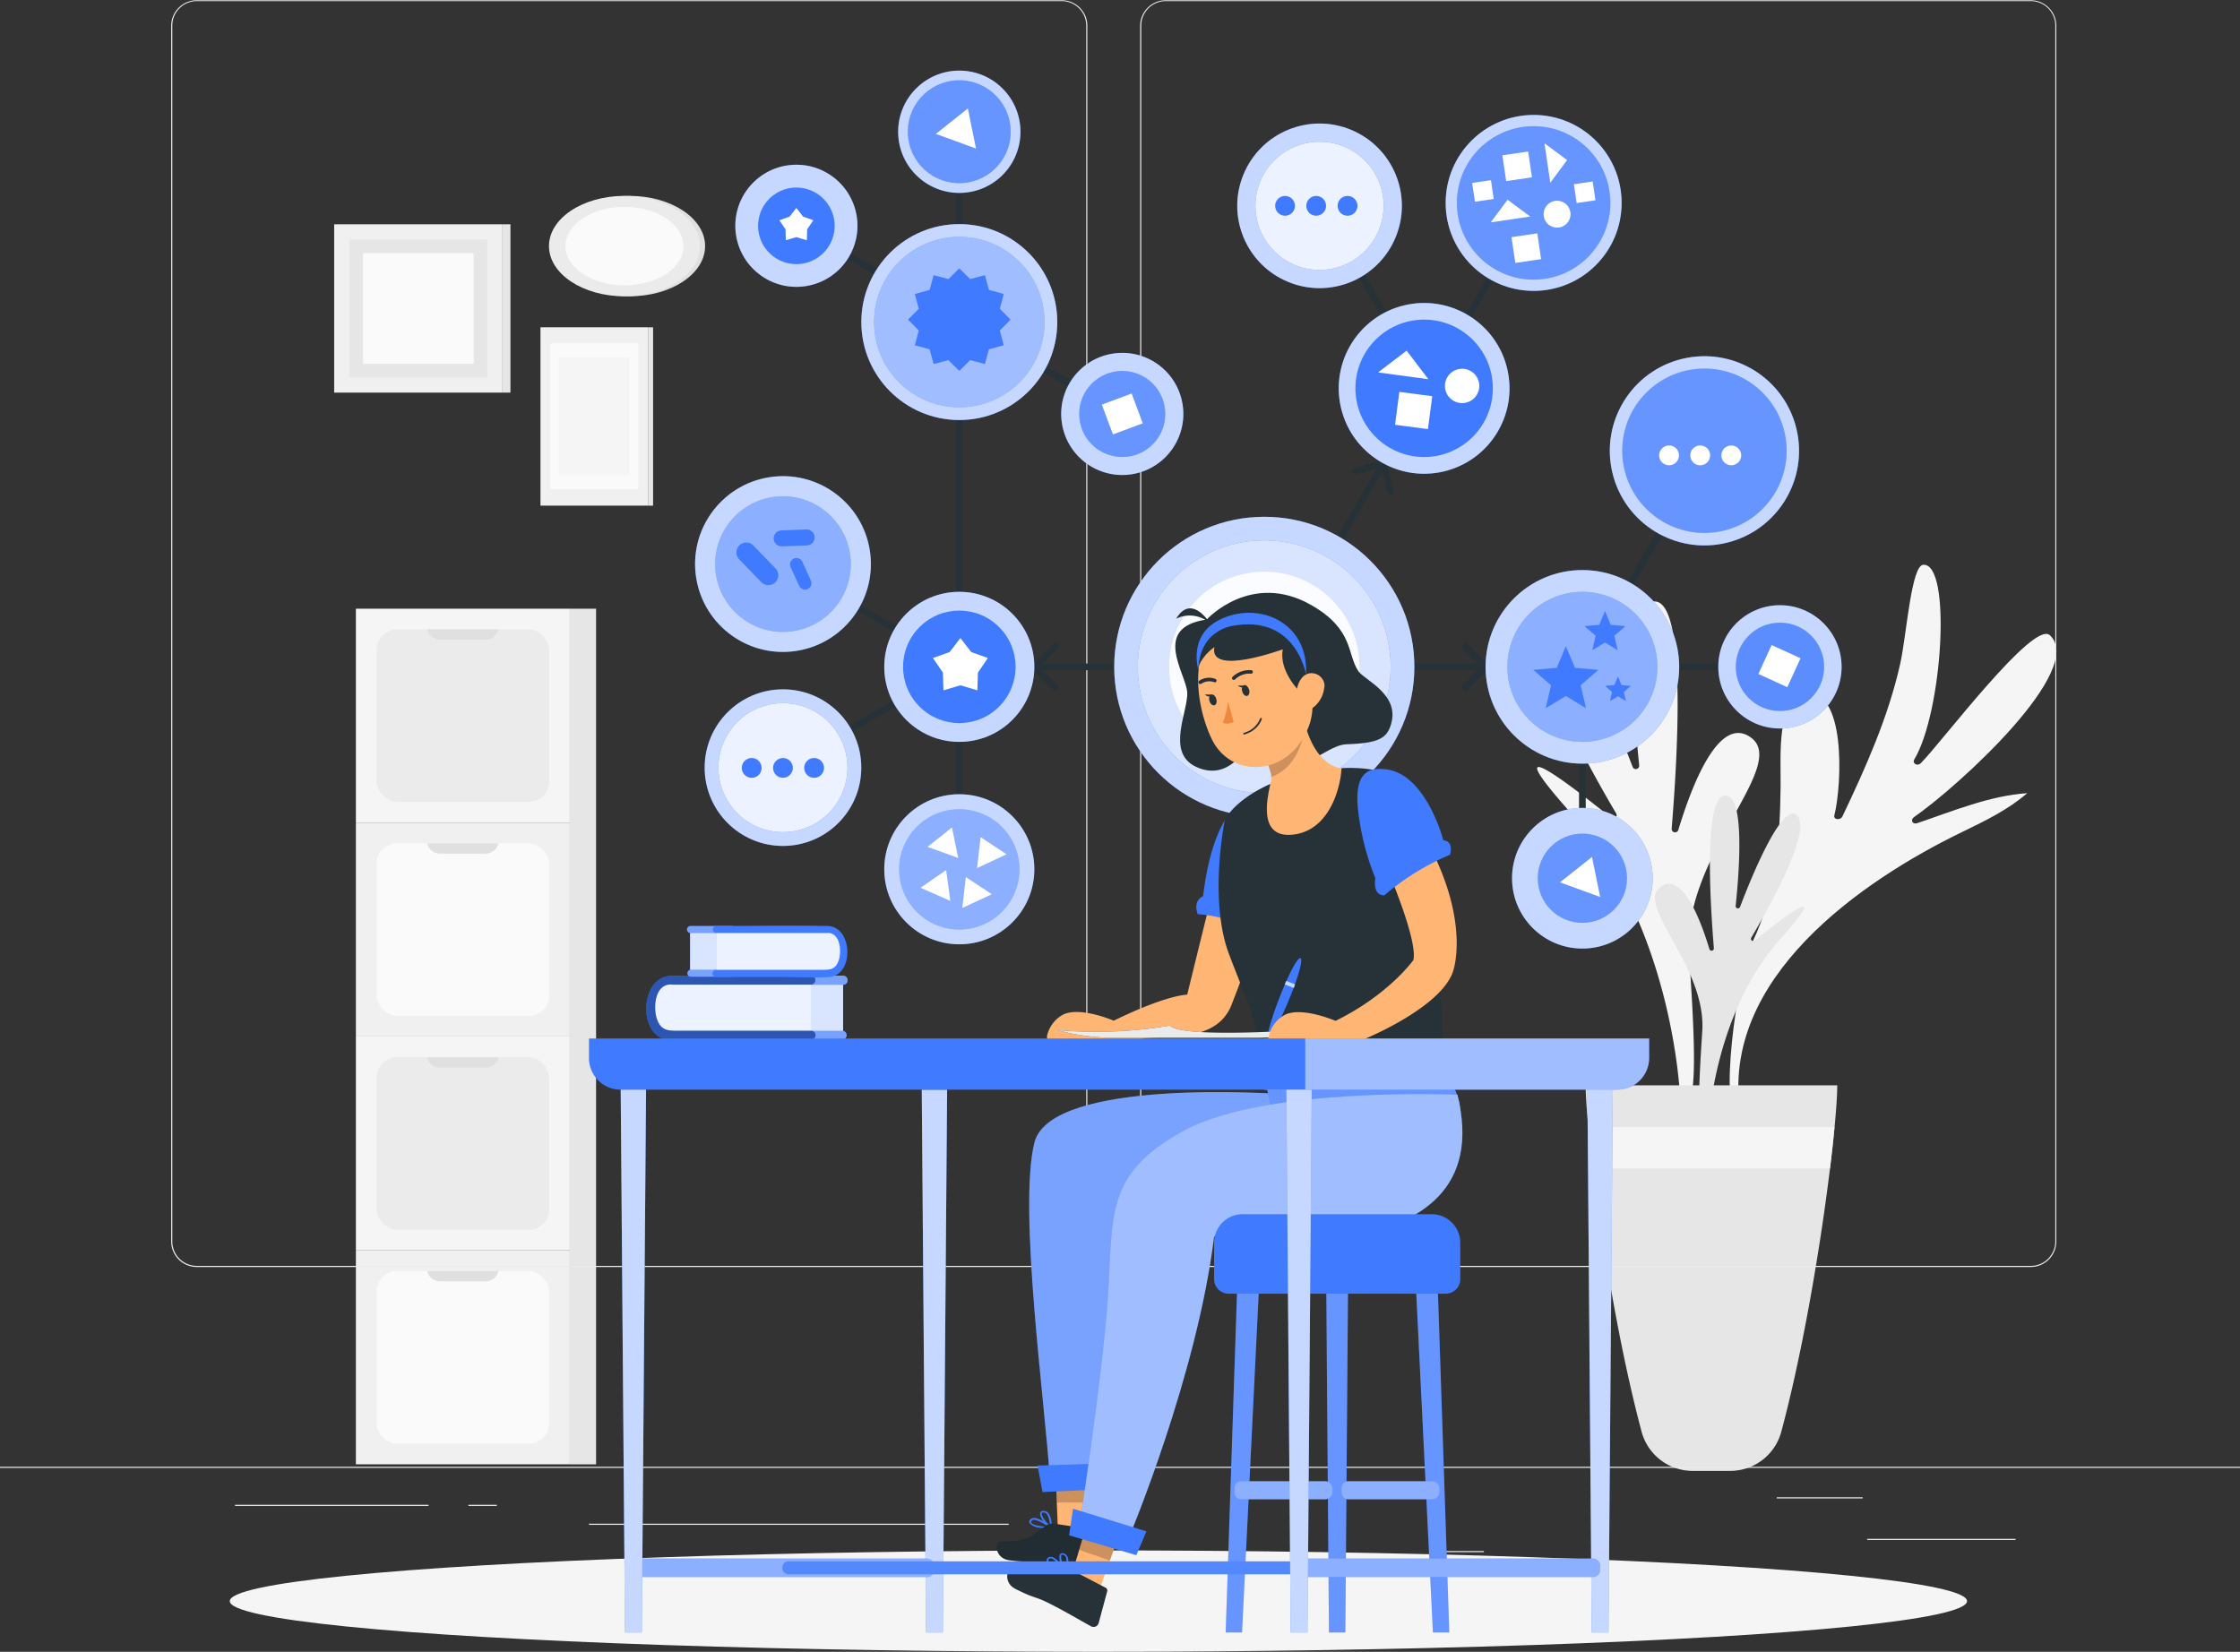 <svg xmlns="http://www.w3.org/2000/svg" viewBox="0 0 500 368.76"><rect x="0" y="0" width="500" height="368.76" fill="#333333" stroke="none"/><title>user_task</title><g id="Background_Complete" data-name="Background Complete"><path d="M375.29,300.83a.67.67,0,0,1-.24-.51c-.17-3.63-2.35-39.19-24.13-63.56-18.43-20.61.47-5.9,8.67.73a.76.76,0,0,0,1.13-1c-5.78-9.77-20.28-35.6-15.25-40.63,4.75-4.75,14.57,18.84,18.95,30.28a.76.76,0,0,0,1.47-.35c-1.27-12.11-3.11-37.44,3.72-36.55s4.87,34.35,3.53,50.73a.76.76,0,0,0,1.48.28c3.05-10.08,8.85-25,15.67-21,10.08,5.84-14.84,26.35-13.29,48.61C378.53,289.66,378.94,304,375.29,300.83Z" transform="translate(0 -54.95)" style="fill:#f5f5f5"/><path d="M388.36,304.12c.08,0,.18-.33.14-.58-4.76-30.14,27.16-52.05,49.57-62.9,5-2.42,10.17-4.92,14.43-8.62-8.31.55-16.6,4-24.56,6.7-1.05.36-1.6-.73-.7-1.36,10.17-7.06,38.48-33,30.32-40.6-3.68-3.41-24,23.69-28.79,28.55-.78.79-2,.09-1.47-.82,6.31-10.56,8.39-43.86,2-43.46-2.71.17-3.73,15.78-5.15,22.13-2.67,11.89-7.66,23.06-12.87,34-.46,1-2.07.8-1.83-.17,1.81-7.28,2.49-28.63-6.47-27.09-6.5,1.12-5.46,13.69-5.52,20.42-.11,12-1.11,24.22-6.26,34.87C387.71,272.45,383.34,304.72,388.36,304.12Z" transform="translate(0 -54.95)" style="fill:#f5f5f5"/><path d="M381.13,307.47a.53.53,0,0,0,.17-.35c.11-2.43,1.57-26.31,16.19-42.66,12.37-13.84-.32-4-5.82.48a.51.51,0,0,1-.76-.65c3.88-6.56,13.62-23.9,10.24-27.28-3.19-3.19-9.78,12.65-12.72,20.33a.51.51,0,0,1-1-.23c.85-8.13,2.09-25.14-2.49-24.54s-3.27,23.06-2.38,34.05a.51.51,0,0,1-1,.19c-2.05-6.76-5.94-16.76-10.51-14.11-6.77,3.92,10,17.68,8.91,32.62C379,300,378.68,309.58,381.13,307.47Z" transform="translate(0 -54.95)" style="fill:#e6e6e6"/><path d="M397.61,374.58c7.53-28.07,12.49-67.6,12.49-77.34H353.94c0,9.74,5,49.27,12.49,77.34a11.81,11.81,0,0,0,11.42,8.74h8.35A11.81,11.81,0,0,0,397.61,374.58Z" transform="translate(0 -54.95)" style="fill:#e6e6e6"/><path d="M408.48,315.82c.42-3.41.76-6.52,1-9.25h-55c.26,2.73.6,5.84,1,9.25Z" transform="translate(0 -54.95)" style="fill:#f5f5f5"/><rect x="79.44" y="135.89" width="47.75" height="47.75" style="fill:#f5f5f5"/><rect x="84.05" y="140.5" width="38.54" height="38.54" rx="4.6" ry="4.6" style="fill:#ebebeb"/><path d="M95.37,195.45a2.9,2.9,0,0,0,2.83,2.3h10.23a2.92,2.92,0,0,0,2.84-2.3Z" transform="translate(0 -54.95)" style="fill:#e0e0e0"/><rect x="79.44" y="183.64" width="47.75" height="47.75" style="fill:#f0f0f0"/><rect x="84.05" y="188.25" width="38.54" height="38.54" rx="4.6" ry="4.6" style="fill:#fafafa"/><path d="M95.37,243.21a2.9,2.9,0,0,0,2.83,2.3h10.23a2.92,2.92,0,0,0,2.84-2.3Z" transform="translate(0 -54.95)" style="fill:#e0e0e0"/><rect x="79.44" y="231.4" width="47.75" height="47.75" style="fill:#f5f5f5"/><rect x="84.05" y="236.01" width="38.54" height="38.54" rx="4.6" ry="4.6" style="fill:#ebebeb"/><path d="M95.37,291a2.9,2.9,0,0,0,2.83,2.3h10.23a2.92,2.92,0,0,0,2.84-2.3Z" transform="translate(0 -54.95)" style="fill:#e0e0e0"/><rect x="79.44" y="279.15" width="47.75" height="47.75" style="fill:#f0f0f0"/><rect x="84.05" y="283.76" width="38.54" height="38.54" rx="4.6" ry="4.6" style="fill:#fafafa"/><path d="M95.37,338.71A2.9,2.9,0,0,0,98.2,341h10.23a2.92,2.92,0,0,0,2.84-2.31Z" transform="translate(0 -54.95)" style="fill:#e0e0e0"/><rect x="127.2" y="135.89" width="5.85" height="191.02" style="fill:#e6e6e6"/><rect x="74.59" y="50.07" width="37.58" height="37.58" style="fill:#f0f0f0"/><rect x="112.17" y="105.02" width="1.78" height="37.58" transform="translate(226.11 192.67) rotate(180)" style="fill:#e6e6e6"/><rect x="77.99" y="53.47" width="30.77" height="30.77" style="fill:#e6e6e6"/><rect x="81.01" y="56.5" width="24.72" height="24.72" style="fill:#fafafa"/><rect x="120.64" y="73.06" width="24" height="39.82" style="fill:#f0f0f0"/><rect x="144.65" y="128.01" width="1.14" height="39.82" transform="translate(290.43 240.9) rotate(180)" style="fill:#e6e6e6"/><rect x="122.82" y="76.66" width="19.66" height="32.61" style="fill:#fafafa"/><rect x="124.75" y="79.87" width="15.79" height="26.2" style="fill:#f5f5f5"/><ellipse cx="140.54" cy="54.94" rx="16.85" ry="11.21" style="fill:#e0e0e0"/><ellipse cx="139.39" cy="54.94" rx="16.85" ry="11.21" style="fill:#ebebeb"/><ellipse cx="139.39" cy="54.94" rx="13.17" ry="8.76" style="fill:#fafafa"/><rect x="416.78" y="343.54" width="33.12" height="0.25" style="fill:#ebebeb"/><rect x="322.53" y="346.26" width="8.69" height="0.25" style="fill:#ebebeb"/><rect x="396.59" y="334.26" width="19.19" height="0.25" style="fill:#ebebeb"/><rect x="52.46" y="335.94" width="43.19" height="0.25" style="fill:#ebebeb"/><rect x="104.56" y="335.94" width="6.33" height="0.25" style="fill:#ebebeb"/><rect x="131.47" y="340.16" width="93.68" height="0.25" style="fill:#ebebeb"/><path d="M237,337.8H43.92a5.71,5.71,0,0,1-5.71-5.71V60.66A5.71,5.71,0,0,1,43.92,55H237a5.71,5.71,0,0,1,5.71,5.71V332.09A5.71,5.71,0,0,1,237,337.8ZM43.92,55.2a5.47,5.47,0,0,0-5.46,5.46V332.09a5.47,5.47,0,0,0,5.46,5.46H237a5.47,5.47,0,0,0,5.46-5.46V60.66A5.47,5.47,0,0,0,237,55.2Z" transform="translate(0 -54.95)" style="fill:#ebebeb"/><path d="M453.31,337.8H260.21a5.72,5.72,0,0,1-5.71-5.71V60.66A5.72,5.72,0,0,1,260.21,55h193.1A5.71,5.71,0,0,1,459,60.66V332.09A5.71,5.71,0,0,1,453.31,337.8ZM260.21,55.2a5.47,5.47,0,0,0-5.46,5.46V332.09a5.47,5.47,0,0,0,5.46,5.46h193.1a5.47,5.47,0,0,0,5.46-5.46V60.66a5.47,5.47,0,0,0-5.46-5.46Z" transform="translate(0 -54.95)" style="fill:#ebebeb"/><rect y="327.45" width="500" height="0.25" style="fill:#ebebeb"/></g><g id="Shadow"><ellipse id="_Path_" data-name="&lt;Path&gt;" cx="245.18" cy="357.44" rx="193.89" ry="11.32" style="fill:#f5f5f5"/></g><g id="Mind_map" data-name="Mind map"><path d="M177.38,106l72.74,42a.75.75,0,0,0,.76-1.3l-72.75-42a.75.75,0,0,0-.75,1.3Z" transform="translate(0 -54.95)" style="fill:#263238"/><path d="M341.69,99.88,299.93,172.2l-6,10.45a.75.75,0,0,0,1.29.76L337,111.08l6-10.45a.75.75,0,0,0-1.29-.75Z" transform="translate(0 -54.95)" style="fill:#263238"/><path d="M293.9,100.63l17.26,29.91a.75.75,0,0,0,1.3-.76q-8.64-15-17.27-29.9a.75.75,0,0,0-1.29.75Z" transform="translate(0 -54.95)" style="fill:#263238"/><path d="M213.38,148.72V249a.75.75,0,0,0,1.5,0V148.72a.75.75,0,0,0-1.5,0Z" transform="translate(0 -54.95)" style="fill:#263238"/><path d="M213.38,84.37v42.48a.75.75,0,0,0,1.5,0V84.37a.75.75,0,0,0-1.5,0Z" transform="translate(0 -54.95)" style="fill:#263238"/><path d="M174.39,181.53q15.15,8.73,30.28,17.48a.75.75,0,0,0,.76-1.3l-30.28-17.48a.75.75,0,0,0-.76,1.3Z" transform="translate(0 -54.95)" style="fill:#263238"/><path d="M175.15,227l30.28-17.48a.75.75,0,0,0-.76-1.3q-15.13,8.75-30.28,17.48a.75.75,0,0,0,.76,1.3Z" transform="translate(0 -54.95)" style="fill:#263238"/><path d="M230.88,204.57H331.6a.75.75,0,0,0,0-1.5H230.88a.75.75,0,0,0,0,1.5Z" transform="translate(0 -54.95)" style="fill:#263238"/><path d="M352.46,217.58v26.3a.75.75,0,0,0,1.5,0v-26.3a.75.75,0,0,0-1.5,0Z" transform="translate(0 -54.95)" style="fill:#263238"/><path d="M368.91,204.57h19.55a.75.75,0,0,0,0-1.5H368.91a.75.75,0,0,0,0,1.5Z" transform="translate(0 -54.95)" style="fill:#263238"/><path d="M380.42,155.2Q369.55,174,358.69,192.82a.75.75,0,0,0,1.3.76L381.71,156a.75.75,0,0,0-1.29-.76Z" transform="translate(0 -54.95)" style="fill:#263238"/><path d="M236,207.85l-4.56-4.56v1.06l4.56-4.56a.75.75,0,0,0-1.06-1.06l-4.56,4.56a.75.75,0,0,0,0,1.06l4.56,4.56c.68.69,1.74-.37,1.06-1.06Z" transform="translate(0 -54.95)" style="fill:#263238"/><path d="M326.51,199.79l4.56,4.56v-1.06l-4.56,4.56a.75.75,0,0,0,1.06,1.06l4.56-4.56a.75.75,0,0,0,0-1.06l-4.56-4.56c-.69-.68-1.75.38-1.06,1.06Z" transform="translate(0 -54.95)" style="fill:#263238"/><path d="M302.73,160.83l6.23-1.67-.93-.53q.84,3.12,1.67,6.23a.75.75,0,0,0,1.45-.39c-.56-2.08-1.11-4.16-1.67-6.24a.76.76,0,0,0-.92-.52l-6.23,1.67a.75.75,0,0,0,.4,1.45Z" transform="translate(0 -54.95)" style="fill:#263238"/><circle cx="282.21" cy="148.87" r="33.5" style="fill:#407bff"/><circle cx="282.21" cy="148.87" r="33.5" style="fill:#fff;opacity:0.7"/><circle cx="282.21" cy="203.82" r="28.22" transform="translate(19 376.7) rotate(-76.72)" style="fill:#407bff"/><circle cx="282.21" cy="203.82" r="28.22" transform="translate(19 376.7) rotate(-76.72)" style="fill:#fff;opacity:0.8"/><circle cx="282.21" cy="148.87" r="21.24" style="fill:#fff;opacity:0.9"/><circle cx="294.54" cy="100.9" r="18.37" transform="translate(88.61 279.46) rotate(-67.5)" style="fill:#407bff"/><circle cx="294.54" cy="100.9" r="18.37" transform="translate(88.61 279.46) rotate(-67.5)" style="fill:#fff;opacity:0.7"/><circle cx="317.89" cy="141.64" r="19.06" transform="translate(-24.04 21.87) rotate(-13.28)" style="fill:#407bff"/><circle cx="317.89" cy="141.64" r="19.06" transform="translate(-24.04 21.87) rotate(-13.28)" style="fill:#fff;opacity:0.7"/><circle cx="214.13" cy="148.87" r="16.75" style="fill:#407bff"/><circle cx="214.13" cy="148.87" r="16.75" style="fill:#fff;opacity:0.7"/><circle cx="214.13" cy="71.9" r="21.87" style="fill:#407bff"/><circle cx="214.13" cy="71.9" r="21.87" style="fill:#fff;opacity:0.7"/><circle cx="353.21" cy="196.06" r="15.7" style="fill:#407bff"/><circle cx="353.21" cy="196.06" r="15.7" style="fill:#fff;opacity:0.7"/><circle cx="397.31" cy="148.87" r="13.76" style="fill:#407bff"/><circle cx="397.31" cy="148.87" r="13.76" style="fill:#fff;opacity:0.7"/><circle cx="380.46" cy="155.58" r="21.12" transform="translate(-25.57 36.62) rotate(-13.28)" style="fill:#407bff"/><circle cx="380.46" cy="155.58" r="21.12" transform="translate(-25.57 36.62) rotate(-13.28)" style="fill:#fff;opacity:0.7"/><circle cx="214.13" cy="84.37" r="13.65" transform="translate(3.06 121.17) rotate(-45)" style="fill:#407bff"/><circle cx="214.13" cy="84.37" r="13.65" transform="translate(3.06 121.17) rotate(-45)" style="fill:#fff;opacity:0.7"/><circle cx="214.13" cy="194.06" r="16.75" style="fill:#407bff"/><circle cx="214.13" cy="194.06" r="16.75" style="fill:#fff;opacity:0.7"/><circle cx="174.77" cy="171.37" r="17.48" style="fill:#407bff"/><circle cx="174.77" cy="171.37" r="17.48" style="fill:#fff;opacity:0.7"/><circle cx="174.77" cy="180.88" r="19.62" transform="translate(-26.72 -24.62) rotate(-9.22)" style="fill:#407bff"/><circle cx="174.77" cy="180.88" r="19.62" transform="translate(-26.72 -24.62) rotate(-9.22)" style="fill:#fff;opacity:0.7"/><circle cx="177.76" cy="105.37" r="13.63" transform="translate(-14.58 -25.12) rotate(-9.22)" style="fill:#407bff"/><circle cx="177.76" cy="105.37" r="13.63" transform="translate(-14.58 -25.12) rotate(-9.22)" style="fill:#fff;opacity:0.7"/><circle cx="250.5" cy="147.37" r="13.63" transform="translate(-20.37 -12.92) rotate(-9.22)" style="fill:#407bff"/><circle cx="250.5" cy="147.37" r="13.63" transform="translate(-20.37 -12.92) rotate(-9.22)" style="fill:#fff;opacity:0.7"/><circle cx="342.33" cy="45.3" r="19.64" style="fill:#407bff"/><circle cx="342.33" cy="45.3" r="19.64" style="fill:#fff;opacity:0.7"/><circle cx="353.21" cy="148.87" r="21.61" style="fill:#407bff"/><circle cx="353.21" cy="148.87" r="21.61" style="fill:#fff;opacity:0.7"/><circle cx="214.13" cy="71.9" r="19.03" style="fill:#407bff"/><circle cx="174.77" cy="125.93" r="15.14" style="fill:#407bff"/><circle cx="174.77" cy="226.32" r="14.4" transform="translate(-73.31 29.16) rotate(-22.5)" style="fill:#407bff"/><circle cx="214.13" cy="203.82" r="12.56" transform="translate(-81.4 156.16) rotate(-45)" style="fill:#407bff"/><circle cx="214.13" cy="249.04" r="13.42" transform="translate(-113.38 169.4) rotate(-45)" style="fill:#407bff"/><circle cx="177.76" cy="105.37" r="8.55" transform="translate(45.27 209) rotate(-80.78)" style="fill:#407bff"/><circle cx="214.13" cy="84.37" r="11.49" transform="translate(82.82 218.43) rotate(-76.72)" style="fill:#407bff"/><circle cx="250.5" cy="92.42" r="9.61" style="fill:#407bff"/><circle cx="294.54" cy="45.95" r="14.31" style="fill:#407bff"/><circle cx="342.33" cy="45.3" r="17.13" style="fill:#407bff"/><circle cx="353.21" cy="148.87" r="16.75" style="fill:#407bff"/><circle cx="317.89" cy="86.69" r="15.34" style="fill:#407bff"/><circle cx="380.46" cy="155.58" r="18.35" transform="translate(1.42 259.64) rotate(-45)" style="fill:#407bff"/><circle cx="353.21" cy="196.06" r="9.96" style="fill:#407bff"/><circle cx="214.13" cy="71.9" r="19.03" style="fill:#fff;opacity:0.5"/><circle cx="174.77" cy="125.93" r="15.14" style="fill:#fff;opacity:0.4"/><circle cx="174.77" cy="226.32" r="14.4" transform="translate(-73.31 29.16) rotate(-22.5)" style="fill:#fff;opacity:0.9"/><circle cx="214.13" cy="249.04" r="13.42" transform="translate(-113.38 169.4) rotate(-45)" style="fill:#fff;opacity:0.4"/><circle cx="214.13" cy="84.37" r="11.49" transform="translate(82.82 218.43) rotate(-76.72)" style="fill:#fff;opacity:0.2"/><circle cx="250.5" cy="92.42" r="9.61" style="fill:#fff;opacity:0.2"/><circle cx="294.54" cy="45.95" r="14.31" style="fill:#fff;opacity:0.9"/><circle cx="342.33" cy="45.3" r="17.13" style="fill:#fff;opacity:0.2"/><circle cx="353.21" cy="148.87" r="16.75" style="fill:#fff;opacity:0.4"/><circle cx="380.46" cy="155.58" r="18.35" transform="translate(1.42 259.64) rotate(-45)" style="fill:#fff;opacity:0.2"/><circle cx="353.21" cy="196.06" r="9.96" style="fill:#fff;opacity:0.2"/><circle cx="397.31" cy="148.87" r="9.87" style="fill:#407bff;opacity:0.8"/><polygon points="214.13 59.9 216.55 62.3 219.85 61.43 220.75 64.72 224.05 65.63 223.18 68.93 225.58 71.35 223.18 73.78 224.05 77.08 220.75 77.98 219.85 81.27 216.55 80.4 214.13 82.81 211.7 80.4 208.4 81.27 207.5 77.98 204.21 77.08 205.08 73.78 202.68 71.35 205.08 68.93 204.21 65.63 207.5 64.72 208.4 61.43 211.7 62.3 214.13 59.9" style="fill:#407bff"/><polygon points="214.38 142.44 216.79 145.57 220.51 146.9 218.28 150.16 218.17 154.11 214.38 152.99 210.59 154.11 210.47 150.16 208.25 146.9 211.97 145.57 214.38 142.44" style="fill:#fff"/><polygon points="177.75 46.42 179.25 48.35 181.55 49.17 180.17 51.19 180.1 53.63 177.75 52.94 175.41 53.63 175.34 51.19 173.97 49.17 176.26 48.35 177.75 46.42" style="fill:#fff"/><polygon points="313.98 78.28 318.83 84.66 307.6 83.14 313.98 78.28" style="fill:#fff"/><rect x="311.59" y="144.23" width="7.42" height="7.42" transform="matrix(0.99, 0.13, -0.13, 0.99, 22.63, -95.81)" style="fill:#fff"/><path d="M330.16,141.62a3.83,3.83,0,1,1-3.29-4.31A3.82,3.82,0,0,1,330.16,141.62Z" transform="translate(0 -54.95)" style="fill:#fff"/><polygon points="336.51 44.59 341.56 48.34 332.76 49.64 336.51 44.59" style="fill:#fff"/><rect x="337.79" y="107.43" width="5.82" height="5.82" transform="translate(-12.47 -3.99) rotate(-8.4)" style="fill:#fff"/><rect x="328.89" y="95.46" width="4.24" height="4.24" transform="translate(-10.7 -5.55) rotate(-8.4)" style="fill:#fff"/><rect x="351.6" y="95.74" width="4.24" height="4.24" transform="translate(-10.5 -2.22) rotate(-8.4)" style="fill:#fff"/><path d="M350.53,102.34a3,3,0,1,1-3.42-2.54A3,3,0,0,1,350.53,102.34Z" transform="translate(0 -54.95)" style="fill:#fff"/><polygon points="349.8 35.74 346.05 40.79 344.75 31.99 349.8 35.74" style="fill:#fff"/><rect x="335.75" y="89.17" width="5.82" height="5.82" transform="translate(380.27 -311.35) rotate(81.6)" style="fill:#fff"/><polygon points="349.52 144.25 351.57 149.09 356.8 149.54 352.83 152.98 354.02 158.1 349.52 155.38 345.02 158.1 346.21 152.98 342.24 149.54 347.48 149.09 349.52 144.25" style="fill:#407bff"/><polygon points="358.26 136.43 359.55 139.49 362.85 139.77 360.34 141.94 361.09 145.16 358.26 143.45 355.42 145.16 356.17 141.94 353.67 139.77 356.97 139.49 358.26 136.43" style="fill:#407bff"/><polygon points="361.15 151.01 361.96 152.94 364.04 153.12 362.46 154.49 362.94 156.52 361.15 155.44 359.36 156.52 359.83 154.49 358.26 153.12 360.34 152.94 361.15 151.01" style="fill:#407bff"/><path d="M374.77,156.61a2.21,2.21,0,1,1-2.21-2.21A2.21,2.21,0,0,1,374.77,156.61Z" transform="translate(0 -54.95)" style="fill:#fff"/><path d="M381.72,156.61a2.21,2.21,0,1,1-2.21-2.21A2.21,2.21,0,0,1,381.72,156.61Z" transform="translate(0 -54.95)" style="fill:#fff"/><path d="M388.66,156.61a2.21,2.21,0,1,1-2.21-2.21A2.21,2.21,0,0,1,388.66,156.61Z" transform="translate(0 -54.95)" style="fill:#fff"/><path d="M170,226.38a2.21,2.21,0,1,1-2.21-2.21A2.21,2.21,0,0,1,170,226.38Z" transform="translate(0 -54.95)" style="fill:#407bff"/><circle cx="174.77" cy="171.43" r="2.21" style="fill:#407bff"/><path d="M183.93,226.38a2.21,2.21,0,1,1-2.21-2.21A2.21,2.21,0,0,1,183.93,226.38Z" transform="translate(0 -54.95)" style="fill:#407bff"/><circle cx="286.84" cy="45.95" r="2.21" style="fill:#407bff"/><circle cx="293.79" cy="45.95" r="2.21" style="fill:#407bff"/><path d="M303,100.9a2.21,2.21,0,1,1-2.21-2.21A2.21,2.21,0,0,1,303,100.9Z" transform="translate(0 -54.95)" style="fill:#407bff"/><rect x="393.64" y="200.12" width="7.1" height="7.1" transform="translate(120.54 -201.58) rotate(24.55)" style="fill:#fff"/><rect x="246.95" y="143.82" width="7.1" height="7.1" transform="translate(301.07 -193.79) rotate(69.55)" style="fill:#fff"/><polygon points="348.21 196.98 355.36 191.31 357.18 200.25 348.21 196.98" style="fill:#fff"/><polygon points="207.05 189.05 212.49 184.73 213.88 191.54 207.05 189.05" style="fill:#fff"/><polygon points="218.09 193.79 218.89 186.89 224.68 190.72 218.09 193.79" style="fill:#fff"/><polygon points="214.8 202.7 215.59 195.8 221.38 199.63 214.8 202.7" style="fill:#fff"/><polygon points="205.48 198.19 211.19 194.24 212.13 201.12 205.48 198.19" style="fill:#fff"/><polygon points="208.89 29.89 216.04 24.22 217.86 33.16 208.89 29.89" style="fill:#fff"/><path d="M173.09,181.83l-4.83-5a2.21,2.21,0,1,0-3.17,3.07l4.83,5a2.21,2.21,0,1,0,3.17-3.08Z" transform="translate(0 -54.95)" style="fill:#407bff"/><path d="M180,173.15l-5.6.21a1.78,1.78,0,0,0,.14,3.56l5.59-.21a1.78,1.78,0,0,0-.13-3.56Z" transform="translate(0 -54.95)" style="fill:#407bff"/><path d="M181,184.55c-.14-.32-1.73-3.78-1.87-4.1a1.44,1.44,0,1,0-2.61,1.2c.15.34,1.72,3.75,1.87,4.09a1.43,1.43,0,0,0,2.61-1.19Z" transform="translate(0 -54.95)" style="fill:#407bff"/></g><g id="Character"><path d="M277.71,222.46s-3.81,6.89-10.71,3.69-1.67-12.53-2-16.72-8-14.44,4.35-16.17c0,0,9.93-10.92,23.4-3.2,9.53,5.47,7.89,11,10.47,14.74,1.38,2,9.17,5.1,7.32,11.68-.9,3.22-2.64,4.38-9.91,4.62C294.89,221.29,290.4,230.65,277.71,222.46Z" transform="translate(0 -54.95)" style="fill:#263238"/><path d="M285.79,299.19s-51.15-3.77-54.88,10.79,2.49,59.32,3.38,74.59H246s5-44.51,3.31-61.06c0,0,69,15.42,68.65-18.86Z" transform="translate(0 -54.95)" style="fill:#407bff"/><path d="M285.79,299.19s-51.15-3.77-54.88,10.79,2.49,59.32,3.38,74.59H246s5-44.51,3.31-61.06c0,0,69,15.42,68.65-18.86Z" transform="translate(0 -54.95)" style="fill:#fff;opacity:0.3"/><polygon points="243.25 328.38 243.05 341.61 236.11 340.97 235.64 328.97 243.25 328.38" style="fill:#ffb573"/><path d="M232.07,396a3.45,3.45,0,0,1-2.25-1,.72.72,0,0,1,.14-.82,1,1,0,0,1,.66-.35c1.38-.17,3.92,1.84,4,1.93a.17.17,0,0,1,.06.21.2.2,0,0,1-.17.13A14.56,14.56,0,0,1,232.07,396Zm-1-1.74a1.16,1.16,0,0,0-.37,0,.52.52,0,0,0-.41.21c-.18.21-.14.33-.1.4.29.58,2.3.89,3.81.93A8.83,8.83,0,0,0,231,394.25Z" transform="translate(0 -54.95)" style="fill:#407bff"/><path d="M234.51,396.12a.11.11,0,0,1-.08,0c-.89-.56-2.54-2.58-2.24-3.45.06-.21.26-.45.79-.42a1.4,1.4,0,0,1,1,.48c.89,1,.77,3.16.77,3.26a.19.19,0,0,1-.11.16A.2.2,0,0,1,234.51,396.12Zm-1.46-3.52-.11,0c-.34,0-.38.11-.41.15-.13.54.92,2.08,1.82,2.81a4.41,4.41,0,0,0-.69-2.6,1,1,0,0,0-.61-.34Z" transform="translate(0 -54.95)" style="fill:#407bff"/><path d="M235.52,395.13l8.69,1.31a.7.7,0,0,1,.6.65l.51,7.31a1.18,1.18,0,0,1-1.09,1.26,1.07,1.07,0,0,1-.25,0c-3.12-.52-5.88-1.11-9.78-1.7-4.6-.69-3.52,0-8.94-.7-3.27-.44-3.31-4.24-1.9-4.21,6.45.15,7.4-1.66,10.18-3.56A2.85,2.85,0,0,1,235.52,395.13Z" transform="translate(0 -54.95)" style="fill:#263238"/><path d="M235.52,395.13l8.69,1.31a.7.7,0,0,1,.6.65l.51,7.31a1.18,1.18,0,0,1-1.09,1.26,1.07,1.07,0,0,1-.25,0c-3.12-.52-5.88-1.11-9.78-1.7-4.6-.69-3.52,0-8.94-.7-3.27-.44-3.31-4.24-1.9-4.21,6.45.15,7.4-1.66,10.18-3.56A2.85,2.85,0,0,1,235.52,395.13Z" transform="translate(0 -54.95)" style="opacity:0.1"/><polygon points="243.22 330.47 243.14 335.43 235.89 335.42 235.74 331.44 243.22 330.47" style="opacity:0.2"/><polygon points="248.74 326.63 248.33 332.39 232.71 333.09 231.6 327.18 248.74 326.63" style="fill:#407bff"/><path d="M271.49,250.63S266,272.92,265,277c0,0-4.53,0-16.4,5.81,0,0-8.11-3.51-11.75-1.09a7.16,7.16,0,0,0-3.12,4.42,1.37,1.37,0,0,0,1.35,1.65h13.16c4.24,0,5.27-.72,7-1,5.23-.77,16.42,1,19.7-7.63,2.31-6,8.94-22.29,6.46-33.07l-6.83,1.58Z" transform="translate(0 -54.95)" style="fill:#ffb573"/><path d="M278.54,233.31s-7.56,1.32-10,21.73c0,0-2.33.78-1.2,4,0,0,8.57.25,14.07,5.37,0,0,3.26-2.45,1.63-4.32C283.09,260.05,286.16,238.3,278.54,233.31Z" transform="translate(0 -54.95)" style="fill:#407bff"/><path d="M290.82,214.46s1.81,12.68,10.49,12.15c0,0-3.87,18.37-13.72,17.4S280,231.93,280,231.93s4.51,0,3.69-4.23a55.76,55.76,0,0,0-2.19-6.14Z" transform="translate(0 -54.95)" style="fill:#ffb573"/><path d="M282.3,294s1,12.12,5.25,16c0,0,37.67,3,38.37-6.75.35-4.87-4.84-10.67-4.84-10.67Z" transform="translate(0 -54.95)" style="fill:#407bff"/><path d="M282.3,294s1,12.12,5.25,16c0,0,37.67,3,38.37-6.75.35-4.87-4.84-10.67-4.84-10.67Z" transform="translate(0 -54.95)" style="fill:#fff;opacity:0.2"/><path d="M318.59,237.87c-2.27-8.67-9-11.93-19.14-11.44-.28,5.06-3.09,14.35-11.3,14.88-7,.45-5.46-7.46-4.59-11.35-8.17,3.64-10.19,8.08-10.19,8.08-2.41,13.89-1.24,23.55.64,29,1.19,3.41,4,10.07,5.13,13.51a81.32,81.32,0,0,1,3.3,14.55l40-.95C321.48,282.79,321.34,248.37,318.59,237.87Z" transform="translate(0 -54.95)" style="fill:#263238"/><path d="M288.06,277.29c-2,5-4.43,9.72-5,9.5s1-5.35,3-10.3,3.67-7.87,4.23-7.64S290.05,272.34,288.06,277.29Z" transform="translate(0 -54.95)" style="fill:#407bff"/><path d="M286.78,274.72l2,.79c.1-.27.2-.53.29-.79l-1.93-.77C287,274.2,286.89,274.45,286.78,274.72Z" transform="translate(0 -54.95)" style="fill:#407bff"/><path d="M286.78,274.72l2,.79c.1-.27.2-.53.29-.79l-1.93-.77C287,274.2,286.89,274.45,286.78,274.72Z" transform="translate(0 -54.95)" style="fill:#fff;opacity:0.7"/><path d="M325.3,299.33s-42.89-1.87-61,8-15.72,19.18-17.05,37.83S240.86,396,240.86,396L252,398.16S267.23,361.93,271,331C271,331,335.69,341.15,325.3,299.33Z" transform="translate(0 -54.95)" style="fill:#407bff"/><path d="M325.3,299.33s-42.89-1.87-61,8-15.72,19.18-17.05,37.83S240.86,396,240.86,396L252,398.16S267.23,361.93,271,331C271,331,335.69,341.15,325.3,299.33Z" transform="translate(0 -54.95)" style="fill:#fff;opacity:0.5"/><polygon points="250.13 341.74 245.65 354.18 239.29 351.31 242.75 339.81 250.13 341.74" style="fill:#ffb573"/><path d="M235.45,405c-.89-.46-1.72-1.1-1.82-1.64a.74.74,0,0,1,.4-.73,1,1,0,0,1,.74-.11c1.36.29,3.11,3,3.19,3.13a.2.2,0,0,1,0,.22.21.21,0,0,1-.21.07A14.31,14.31,0,0,1,235.45,405Zm-.41-2a1.48,1.48,0,0,0-.35-.13.52.52,0,0,0-.45.07c-.24.14-.25.27-.23.35.09.64,1.88,1.59,3.3,2.12A8.84,8.84,0,0,0,235,403Z" transform="translate(0 -54.95)" style="fill:#407bff"/><path d="M237.71,405.93a.1.1,0,0,1-.07,0c-.65-.83-1.56-3.27-1-4,.12-.19.39-.34.88-.15a1.41,1.41,0,0,1,.79.78c.52,1.22-.3,3.25-.33,3.34a.22.22,0,0,1-.16.12A.27.27,0,0,1,237.71,405.93Zm-.23-3.8-.1-.06c-.31-.13-.4,0-.43,0-.3.46.19,2.26.8,3.24a4.47,4.47,0,0,0,.2-2.68,1,1,0,0,0-.47-.52Z" transform="translate(0 -54.95)" style="fill:#407bff"/><path d="M239,405.33l7.79,4.07a.7.7,0,0,1,.35.81l-1.9,7.07a1.18,1.18,0,0,1-1.67.75c-2.78-1.51-5.19-3-8.69-4.79-4.13-2.15-3.34-1.11-8.23-3.58-2.94-1.48-1.74-5.09-.42-4.6,6.05,2.25,7.53.84,10.78-.05A2.82,2.82,0,0,1,239,405.33Z" transform="translate(0 -54.95)" style="fill:#263238"/><polygon points="249.43 343.7 247.74 348.36 240.89 346 242.04 342.18 249.43 343.7" style="opacity:0.2"/><polygon points="255.9 341.87 253.64 347.19 238.64 342.76 239.52 336.81 255.9 341.87" style="fill:#407bff"/><path d="M282.32,223.58a33,33,0,0,1,1.38,4.12,6.4,6.4,0,0,1,.09.7c6.7-2.54,7.28-10.52,7.28-10.52Z" transform="translate(0 -54.95)" style="opacity:0.2"/><path d="M291.77,202.37c1.41,8.75,2.19,12.46-1.18,17.8-5.06,8.13-16.12,8-20.1-.21-3.56-7.34-5.35-20.42,2.38-25.75a12.09,12.09,0,0,1,18.9,8.16Z" transform="translate(0 -54.95)" style="fill:#ffb573"/><path d="M270.59,210h-1.68S270.05,211,270.59,210Z" transform="translate(0 -54.95)" style="fill:#263238"/><path d="M278.82,208.9c.18.65,0,1.27-.43,1.4s-.92-.32-1.11-1,0-1.28.43-1.4S278.61,208.29,278.82,208.9Z" transform="translate(0 -54.95)" style="fill:#263238"/><path d="M271.5,211c.18.66,0,1.28-.43,1.4s-.93-.32-1.11-1,0-1.27.44-1.39S271.31,210.34,271.5,211Z" transform="translate(0 -54.95)" style="fill:#263238"/><path d="M274.09,211.52a18.08,18.08,0,0,1-1.15,4.8,3,3,0,0,0,2.44-.22Z" transform="translate(0 -54.95)" style="fill:#ed893e"/><path d="M278.69,218.57a5.28,5.28,0,0,1-.94.34.18.18,0,0,1-.24-.12h0a.22.22,0,0,1,.15-.24,5.34,5.34,0,0,0,3.62-3.19.19.19,0,0,1,.25-.13.2.2,0,0,1,.13.25A5.53,5.53,0,0,1,278.69,218.57Z" transform="translate(0 -54.95)" style="fill:#263238"/><path d="M279.62,205.14a.4.4,0,0,1-.42.2,4.66,4.66,0,0,0-3.52,1.28.4.4,0,0,1-.57,0,.39.39,0,0,1,0-.55h0a5.38,5.38,0,0,1,4.23-1.5.39.39,0,0,1,.3.46h0A.21.21,0,0,1,279.62,205.14Z" transform="translate(0 -54.95)" style="fill:#263238"/><path d="M267.92,207.66a.42.42,0,0,1-.36-.2.4.4,0,0,1,.13-.54,3.87,3.87,0,0,1,3.64-.38.38.38,0,0,1,.2.5l0,0a.38.38,0,0,1-.51.2h0a3.18,3.18,0,0,0-2.84.34A.48.48,0,0,1,267.92,207.66Z" transform="translate(0 -54.95)" style="fill:#263238"/><path d="M277.94,208h-1.68S277.38,208.93,277.94,208Z" transform="translate(0 -54.95)" style="fill:#263238"/><path d="M270.07,194.08s-4.1-6.74-7.54-1A6.79,6.79,0,0,1,270.07,194.08Z" transform="translate(0 -54.95)" style="fill:#263238"/><path d="M271.07,199.42s-5.29,3.38-4.23,9.68c0,0-6.11-14.38,4.23-14,0,0,9.1-8,16.5-2.46s6.53,15.62,6.53,15.62l-4,1.08s-4.7-4.6-3.76-9.43C286.34,199.89,269.77,206,271.07,199.42Z" transform="translate(0 -54.95)" style="fill:#263238"/><path d="M295.55,208.73A6.48,6.48,0,0,1,293,213c-1.84,1.33-3.56-.14-3.67-2.29-.12-1.93.69-4.95,2.85-5.42a2.92,2.92,0,0,1,3.43,2.29A2.86,2.86,0,0,1,295.55,208.73Z" transform="translate(0 -54.95)" style="fill:#ffb573"/><path d="M291.51,205.47S289.28,192,275,194.69c0,0-7.35,1-7.49,9.85,0,0-2.8-8.61,6.2-11.88C282.33,189.53,292.13,194.67,291.51,205.47Z" transform="translate(0 -54.95)" style="fill:#407bff"/><path d="M235.93,284.9a48.3,48.3,0,0,0,13.36,1.73h31.3c6.89,0,10-1.73,10-1.73s-26.92,1.88-29.43-1A98.32,98.32,0,0,1,235.93,284.9Z" transform="translate(0 -54.95)" style="fill:#263238"/><path d="M235.93,284.9a48.3,48.3,0,0,0,13.36,1.73h31.3c6.89,0,10-1.73,10-1.73s-26.92,1.88-29.43-1A98.32,98.32,0,0,1,235.93,284.9Z" transform="translate(0 -54.95)" style="fill:#fff;opacity:0.9"/><path d="M310.35,250.63s6.14,14.54,5.13,18.66c0,0-5.5,7.75-17.37,13.56,0,0-8.11-3.51-11.75-1.09a7.13,7.13,0,0,0-3.15,4.55,1.27,1.27,0,0,0,1.24,1.52h13.3a23.2,23.2,0,0,0,7-1s17.41-7.14,19.7-15.38c1.25-4.48,1.37-13.57-4.2-25.32l-6.83,1.58Z" transform="translate(0 -54.95)" style="fill:#ffb573"/><path d="M309.26,226.69c-2.53-.25-6.84-.44-6.22,8.07A56.88,56.88,0,0,0,307,251s-.76,3.84,2,3.83a56.45,56.45,0,0,1,14.65-9.06s1-3-1.51-3.26C322.2,242.51,318.29,227.61,309.26,226.69Z" transform="translate(0 -54.95)" style="fill:#407bff"/></g><g id="Chair"><polygon points="296 282.23 296.64 364.44 300.3 364.44 300.94 282.23 296 282.23" style="fill:#407bff"/><polygon points="296 282.23 296.64 364.44 300.3 364.44 300.94 282.23 296 282.23" style="fill:#fff;opacity:0.2"/><polygon points="315.49 275.75 319.85 364.44 323.5 364.44 320.54 275.75 315.49 275.75" style="fill:#407bff"/><polygon points="315.49 275.75 319.85 364.44 323.5 364.44 320.54 275.75 315.49 275.75" style="fill:#fff;opacity:0.2"/><polygon points="276.33 282.23 273.59 364.44 277.24 364.44 281.28 282.23 276.33 282.23" style="fill:#407bff"/><polygon points="276.33 282.23 273.59 364.44 277.24 364.44 281.28 282.23 276.33 282.23" style="fill:#fff;opacity:0.2"/><path d="M277.38,271.06h42.19a6.38,6.38,0,0,1,6.38,6.38v8.11a3.26,3.26,0,0,1-3.26,3.26H274.26a3.26,3.26,0,0,1-3.26-3.26v-8.11A6.38,6.38,0,0,1,277.38,271.06Z" style="fill:#407bff"/><path d="M277,330.68h18.79a1.64,1.64,0,0,1,1.64,1.64v.74a1.64,1.64,0,0,1-1.64,1.64H277a1.42,1.42,0,0,1-1.42-1.42V332.1A1.42,1.42,0,0,1,277,330.68Z" style="fill:#407bff"/><path d="M277,330.68h18.79a1.64,1.64,0,0,1,1.64,1.64v.74a1.64,1.64,0,0,1-1.64,1.64H277a1.42,1.42,0,0,1-1.42-1.42V332.1A1.42,1.42,0,0,1,277,330.68Z" style="fill:#fff;opacity:0.4"/><path d="M300.88,330.68h18.79a1.64,1.64,0,0,1,1.64,1.64v.74a1.64,1.64,0,0,1-1.64,1.64H300.88a1.42,1.42,0,0,1-1.42-1.42V332.1A1.42,1.42,0,0,1,300.88,330.68Z" style="fill:#407bff"/><path d="M300.88,330.68h18.79a1.64,1.64,0,0,1,1.64,1.64v.74a1.64,1.64,0,0,1-1.64,1.64H300.88a1.42,1.42,0,0,1-1.42-1.42V332.1A1.42,1.42,0,0,1,300.88,330.68Z" style="fill:#fff;opacity:0.4"/></g><g id="Desk"><path d="M188.19,285.09v-10.3a1,1,0,0,0,0-2c-3.93,0-7.86,0-11.79-.06v14.3h11.79A1,1,0,0,0,188.19,285.09Z" transform="translate(0 -54.95)" style="fill:#407bff"/><path d="M188.19,285.09v-10.3a1,1,0,0,0,0-2c-3.93,0-7.86,0-11.79-.06v14.3h11.79A1,1,0,0,0,188.19,285.09Z" transform="translate(0 -54.95)" style="fill:#fff;opacity:0.3"/><rect x="179.03" y="219.84" width="9.16" height="10.29" style="fill:#407bff"/><rect x="179.03" y="219.84" width="9.16" height="10.29" style="fill:#fff;opacity:0.8"/><path d="M181,286.08H149.21c-2.18,0-4-2.75-4-6.14s1.77-6.14,4-6.14H181Z" transform="translate(0 -54.95)" style="fill:#fff"/><path d="M181,272.82c-10.39,0-20.8-.19-31.19,0-7.11.12-7.5,13.77-.52,14.24,4.87.34,9.88,0,14.75,0h17a1,1,0,0,0,0-2H151.41c-2.28,0-3.91,0-4.8-2.71-.76-2.33-.52-7.08,2.6-7.59a6.37,6.37,0,0,1,1.07,0H181a1,1,0,0,0,0-2Z" transform="translate(0 -54.95)" style="fill:#407bff"/><g style="opacity:0.3"><path d="M181,272.82c-10.39,0-20.8-.19-31.19,0-7.11.12-7.5,13.77-.52,14.24,4.87.34,9.88,0,14.75,0h17a1,1,0,0,0,0-2H151.41c-2.28,0-3.91,0-4.8-2.71-.76-2.33-.52-7.08,2.6-7.59a6.37,6.37,0,0,1,1.07,0H181a1,1,0,0,0,0-2Z" transform="translate(0 -54.95)"/></g><path d="M188.19,285.09v-10.3a1,1,0,0,0,0-2c-3.93,0-7.86,0-11.79-.06v14.3h11.79A1,1,0,0,0,188.19,285.09Z" transform="translate(0 -54.95)" style="fill:#407bff"/><path d="M188.19,285.09v-10.3a1,1,0,0,0,0-2c-3.93,0-7.86,0-11.79-.06v14.3h11.79A1,1,0,0,0,188.19,285.09Z" transform="translate(0 -54.95)" style="fill:#fff;opacity:0.3"/><rect x="179.03" y="219.84" width="9.16" height="10.29" style="fill:#407bff"/><rect x="179.03" y="219.84" width="9.16" height="10.29" style="fill:#fff;opacity:0.8"/><path d="M181,286.08H149.21c-2.18,0-4-2.75-4-6.14s1.77-6.14,4-6.14H181Z" transform="translate(0 -54.95)" style="fill:#407bff"/><path d="M181,286.08H149.21c-2.18,0-4-2.75-4-6.14s1.77-6.14,4-6.14H181Z" transform="translate(0 -54.95)" style="fill:#fff;opacity:0.9"/><path d="M181,272.82c-10.39,0-20.8-.19-31.19,0-7.11.12-7.5,13.77-.52,14.24,4.87.34,9.88,0,14.75,0h17a1,1,0,0,0,0-2H151.41c-2.28,0-3.91,0-4.8-2.71-.76-2.33-.52-7.08,2.6-7.59a6.37,6.37,0,0,1,1.07,0H181a1,1,0,0,0,0-2Z" transform="translate(0 -54.95)" style="fill:#407bff"/><g style="opacity:0.3"><path d="M181,272.82c-10.39,0-20.8-.19-31.19,0-7.11.12-7.5,13.77-.52,14.24,4.87.34,9.88,0,14.75,0h17a1,1,0,0,0,0-2H151.41c-2.28,0-3.91,0-4.8-2.71-.76-2.33-.52-7.08,2.6-7.59a6.37,6.37,0,0,1,1.07,0H181a1,1,0,0,0,0-2Z" transform="translate(0 -54.95)"/></g><path d="M154.05,271.46v-8.22a.79.79,0,0,1,0-1.57c3.14,0,6.27,0,9.41,0V273h-9.41A.79.79,0,0,1,154.05,271.46Z" transform="translate(0 -54.95)" style="fill:#407bff"/><path d="M154.05,271.46v-8.22a.79.79,0,0,1,0-1.57c3.14,0,6.27,0,9.41,0V273h-9.41A.79.79,0,0,1,154.05,271.46Z" transform="translate(0 -54.95)" style="fill:#fff;opacity:0.3"/><rect x="154.05" y="208.29" width="7.3" height="8.21" style="fill:#407bff"/><rect x="154.05" y="208.29" width="7.3" height="8.21" style="fill:#fff;opacity:0.8"/><path d="M159.83,272.25h25.32c1.74,0,3.15-2.19,3.15-4.9s-1.41-4.9-3.15-4.9H159.83Z" transform="translate(0 -54.95)" style="fill:#407bff"/><path d="M159.83,272.25h25.32c1.74,0,3.15-2.19,3.15-4.9s-1.41-4.9-3.15-4.9H159.83Z" transform="translate(0 -54.95)" style="fill:#fff;opacity:0.9"/><path d="M159.83,261.67c8.29,0,16.59-.15,24.88,0,5.68.1,6,11,.41,11.37-3.88.26-7.87,0-11.76,0H159.83a.79.79,0,0,1,0-1.58H183.4c1.82,0,3.12,0,3.82-2.16.61-1.86.42-5.65-2.07-6.06a6,6,0,0,0-.85,0H159.83a.79.79,0,0,1,0-1.57Z" transform="translate(0 -54.95)" style="fill:#407bff"/><path d="M282.24,231.84h85.87a0,0,0,0,1,0,0v4.35a7.07,7.07,0,0,1-7.07,7.07H282.24a0,0,0,0,1,0,0V231.84A0,0,0,0,1,282.24,231.84Z" style="fill:#407bff"/><path d="M282.24,231.84h85.87a0,0,0,0,1,0,0v4.35a7.07,7.07,0,0,1-7.07,7.07H282.24a0,0,0,0,1,0,0V231.84A0,0,0,0,1,282.24,231.84Z" style="fill:#fff;opacity:0.5"/><polygon points="210.46 364.44 206.7 364.44 205.75 243.26 211.41 243.26 210.46 364.44" style="fill:#407bff"/><polygon points="210.46 364.44 206.7 364.44 205.75 243.26 211.41 243.26 210.46 364.44" style="fill:#fff;opacity:0.7"/><polygon points="359.04 364.44 355.29 364.44 354.33 243.26 360 243.26 359.04 364.44" style="fill:#407bff"/><polygon points="359.04 364.44 355.29 364.44 354.33 243.26 360 243.26 359.04 364.44" style="fill:#fff;opacity:0.7"/><path d="M141.38,347.94h65.53a1.67,1.67,0,0,1,1.67,1.67v.79a1.67,1.67,0,0,1-1.67,1.67H141.38a0,0,0,0,1,0,0v-4.12A0,0,0,0,1,141.38,347.94Z" style="fill:#407bff"/><path d="M141.38,347.94h65.53a1.67,1.67,0,0,1,1.67,1.67v.79a1.67,1.67,0,0,1-1.67,1.67H141.38a0,0,0,0,1,0,0v-4.12A0,0,0,0,1,141.38,347.94Z" style="fill:#fff;opacity:0.4"/><path d="M176,348.56H291a0,0,0,0,1,0,0v2.89a0,0,0,0,1,0,0H176a1.36,1.36,0,0,1-1.36-1.36v-.17a1.36,1.36,0,0,1,1.36-1.36Z" style="fill:#407bff"/><path d="M176,348.56H291a0,0,0,0,1,0,0v2.89a0,0,0,0,1,0,0H176a1.36,1.36,0,0,1-1.36-1.36v-.17a1.36,1.36,0,0,1,1.36-1.36Z" style="fill:#fff;opacity:0.1"/><path d="M290,347.94h65.56a1.64,1.64,0,0,1,1.64,1.64v.85a1.64,1.64,0,0,1-1.64,1.64H290a0,0,0,0,1,0,0v-4.12A0,0,0,0,1,290,347.94Z" style="fill:#407bff"/><path d="M290,347.94h65.56a1.64,1.64,0,0,1,1.64,1.64v.85a1.64,1.64,0,0,1-1.64,1.64H290a0,0,0,0,1,0,0v-4.12A0,0,0,0,1,290,347.94Z" style="fill:#fff;opacity:0.4"/><path d="M131.47,231.84H291.35a0,0,0,0,1,0,0v11.42a0,0,0,0,1,0,0H138.52a7.05,7.05,0,0,1-7.05-7.05v-4.37A0,0,0,0,1,131.47,231.84Z" style="fill:#407bff"/><polygon points="143.26 364.44 139.5 364.44 138.55 243.26 144.21 243.26 143.26 364.44" style="fill:#407bff"/><polygon points="143.26 364.44 139.5 364.44 138.55 243.26 144.21 243.26 143.26 364.44" style="fill:#fff;opacity:0.7"/><polygon points="291.85 364.44 288.09 364.44 287.14 243.26 292.8 243.26 291.85 364.44" style="fill:#407bff"/><polygon points="291.85 364.44 288.09 364.44 287.14 243.26 292.8 243.26 291.85 364.44" style="fill:#fff;opacity:0.7"/></g></svg>
